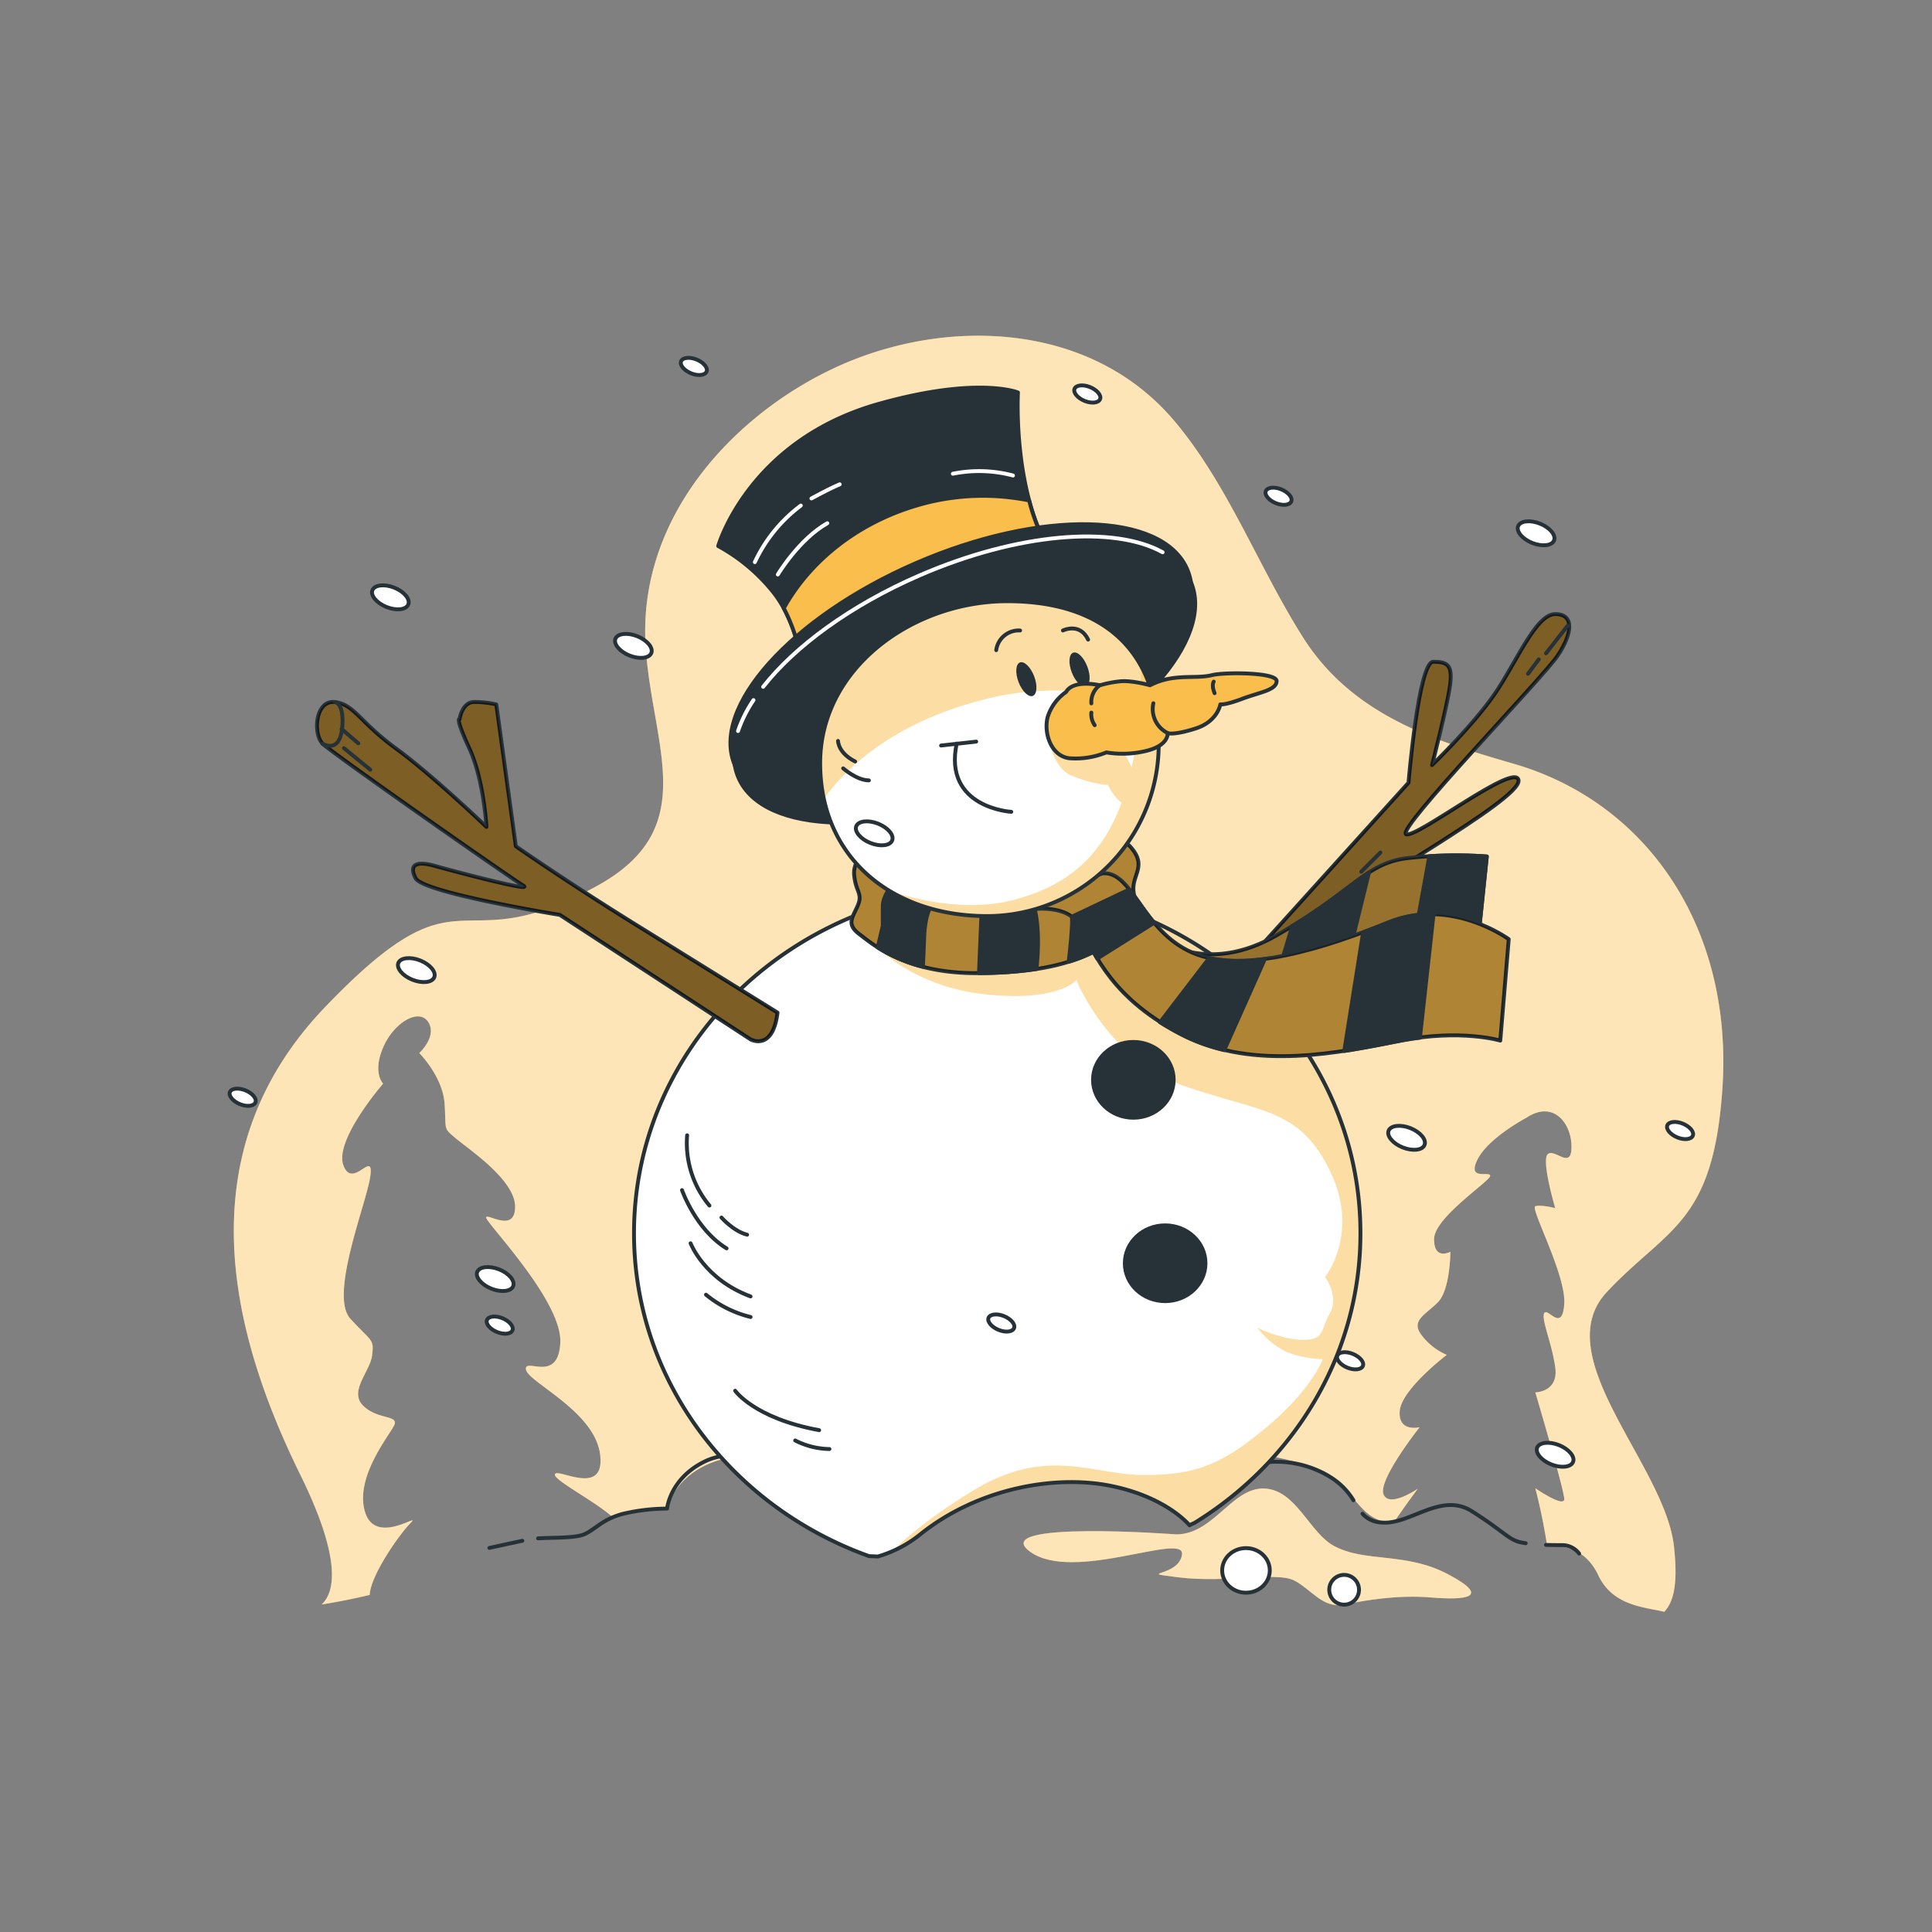 <svg xmlns="http://www.w3.org/2000/svg" xmlns:xlink="http://www.w3.org/1999/xlink" viewBox="0 0 500 500"><rect x="0" y="0" width="500" height="500" fill="#808080" stroke="none"/><defs><clipPath id="freepik--clip-path--inject-1--inject-37"><path d="M287.39,384.52c14.61,2.93,20.46,10.23,20.46,10.23a9.13,9.13,0,0,1,1.23-.59c25.86-15.9,43-43.54,43-75,0-49.32-42.07-89.29-94-89.29s-94,40-94,89.29c0,38.22,25.28,70.82,60.81,83.56l2.3.1a31.67,31.67,0,0,0,11.17-5.89C253.05,385.25,272.78,381.6,287.39,384.52Z" style="fill:#fff;stroke:#263238;stroke-linecap:round;stroke-linejoin:round"></path></clipPath><clipPath id="freepik--clip-path-2--inject-1--inject-37"><path d="M299.87,192.65a44.44,44.44,0,0,1-44.44,44.43c-24.53,0-43.17-15.06-43.17-39.6s23.91-41.89,48.45-41.89S299.87,168.11,299.87,192.65Z" style="fill:#fff;stroke:#263238;stroke-linecap:round;stroke-linejoin:round"></path></clipPath></defs><!--Snowman--><g id="freepik--background-simple--inject-1--inject-37"><path d="M445.76,281.67c2.79-41.44-19.42-74-54-84-20.39-5.92-41.7-12.45-54.53-32.7-11.61-18.33-19.47-39.72-33.42-56.16-22.29-26.28-60.94-26.7-89.08-13-25.53,12.38-49.81,38.56-47.62,71.68,1.7,25.73,14.41,46.71-12.27,61.6-37.74,21.07-33.81-7-70.76,31.6s-23.58,86-6.29,121.12c11,22.38,8.64,30.49,5.45,33.43,3.47-.55,7.69-1.35,12.44-2.47.21-5.15,7.85-15.89,10.52-18.56,3.27-3.28-8.9,6.08-11.7-2.81s6.08-19.66,7.48-22.47-4.21-1.4-8-5.14,1.87-8.9,2.34-13.11,0-3.27-5.62-9.36,4.21-29.95,5.15-37-4.68,3.74-7-2.81,10.3-21.06,10.3-21.06-2.81-2.81,0-9.36,9.36-10.3,11.7-6.56-2.34,8-2.34,8,6.08,6.08,6.55,13.11-.47,6.08,2.81,8.89,15.44,10.76,15.44,17.78-7.49,1.41-7.49,2.81,19.66,21.53,19.19,32.3-9.36,3.74-8.89,7,17.79,10.76,19.19,22-11.23,3.28-11.7,5.15c-.37,1.48,10.69,7.1,15.09,11.21a16.16,16.16,0,0,1,4-1.32c6.89-1.3,9.88-1,9.88-1s2.61-11.92,19-13.65,76.72-3.44,76.72-3.44l36.63-.44s31,3.88,38.36,8.19S352,394.16,360.74,394c2.65-4,6.19-8.72,6.19-8.72s-7.49,5.14-8.89,1.4,9.36-17.32,9.36-17.32-5.62,1.41-5.15-4.21,12.17-14.51,12.17-14.51a16.18,16.18,0,0,1-6.55-5.15c-2.81-3.74.93-5.15,4.21-8.42s3.27-13.11,3.27-13.11-4.21,2.34-4.21-3.27,14.51-15,14.51-16.38-6.08,1.4-3.28-4.22S395,289.29,395,289.29c7-4.68,11.7,1.4,11.7,7.49s-4.21.47-6.08,1.87,1.87,14,1.87,14-3.74-.94-5.15-.47,8,17.79,7.49,25.28-4.21.93-5.15,2.34,1.87,7.49,2.81,14-5.15,6.55-5.15,6.55,7.49,25.27,7.49,27.61-7.49-2.8-7.49-2.8a148.06,148.06,0,0,1,3,14.54c5,.36,10.16,1.34,13.31,8,3.83,8.09,12.27,8.19,17.05,9.44,2.6-2.71,3.55-7.73,2.51-17-2.36-21.07-33-49.16-17.3-65.83S443.4,316.78,445.76,281.67Z" style="fill:#FABE4C"></path><path d="M445.76,281.67c2.79-41.44-19.42-74-54-84-20.39-5.92-41.7-12.45-54.53-32.7-11.61-18.33-19.47-39.72-33.42-56.16-22.29-26.28-60.94-26.7-89.08-13-25.53,12.38-49.81,38.56-47.62,71.68,1.7,25.73,14.41,46.71-12.27,61.6-37.74,21.07-33.81-7-70.76,31.6s-23.58,86-6.29,121.12c11,22.38,8.64,30.49,5.45,33.43,3.47-.55,7.69-1.35,12.44-2.47.21-5.15,7.85-15.89,10.52-18.56,3.27-3.28-8.9,6.08-11.7-2.81s6.08-19.66,7.48-22.47-4.21-1.4-8-5.14,1.87-8.9,2.34-13.11,0-3.27-5.62-9.36,4.21-29.95,5.15-37-4.68,3.74-7-2.81,10.3-21.06,10.3-21.06-2.81-2.81,0-9.36,9.36-10.3,11.7-6.56-2.34,8-2.34,8,6.08,6.08,6.55,13.11-.47,6.08,2.81,8.89,15.44,10.76,15.44,17.78-7.49,1.41-7.49,2.81,19.66,21.53,19.19,32.3-9.36,3.74-8.89,7,17.79,10.76,19.19,22-11.23,3.28-11.7,5.15c-.37,1.48,10.69,7.1,15.09,11.21a16.16,16.16,0,0,1,4-1.32c6.89-1.3,9.88-1,9.88-1s2.61-11.92,19-13.65,76.72-3.44,76.72-3.44l36.63-.44s31,3.88,38.36,8.19S352,394.16,360.74,394c2.65-4,6.19-8.72,6.19-8.72s-7.49,5.14-8.89,1.4,9.36-17.32,9.36-17.32-5.62,1.41-5.15-4.21,12.17-14.51,12.17-14.51a16.18,16.18,0,0,1-6.55-5.15c-2.81-3.74.93-5.15,4.21-8.42s3.27-13.11,3.27-13.11-4.21,2.34-4.21-3.27,14.51-15,14.51-16.38-6.08,1.4-3.28-4.22S395,289.29,395,289.29c7-4.68,11.7,1.4,11.7,7.49s-4.21.47-6.08,1.87,1.87,14,1.87,14-3.74-.94-5.15-.47,8,17.79,7.49,25.28-4.21.93-5.15,2.34,1.87,7.49,2.81,14-5.15,6.55-5.15,6.55,7.49,25.27,7.49,27.61-7.49-2.8-7.49-2.8a148.06,148.06,0,0,1,3,14.54c5,.36,10.16,1.34,13.31,8,3.83,8.09,12.27,8.19,17.05,9.44,2.6-2.71,3.55-7.73,2.51-17-2.36-21.07-33-49.16-17.3-65.83S443.4,316.78,445.76,281.67Z" style="fill:#fff;opacity:0.6"></path></g><g id="freepik--Ground--inject-1--inject-37"><path d="M304.41,397.1s-49-3.71-37.85,4.46,40.08-5.2,39.34.74-12.62,4.45-.74,5.93,25.23-1.48,29.68.75,7.48,7.39,13,6.29,13.7-2.58,22.61-1.84,15.58,0,4.45-5.94-21.52-3-29.68-7.41c-5.92-3.23-9.27-12.88-16.19-14.59C319.49,383.12,314.76,397.1,304.41,397.1Z" style="fill:#FABE4C"></path><path d="M304.41,397.1s-49-3.71-37.85,4.46,40.08-5.2,39.34.74-12.62,4.45-.74,5.93,25.23-1.48,29.68.75,7.48,7.39,13,6.29,13.7-2.58,22.61-1.84,15.58,0,4.45-5.94-21.52-3-29.68-7.41c-5.92-3.23-9.27-12.88-16.19-14.59C319.49,383.12,314.76,397.1,304.41,397.1Z" style="fill:#fff;opacity:0.6"></path><path d="M135.19,398.75c-3.68.77-8.54,1.85-8.54,1.85" style="fill:none;stroke:#263238;stroke-linecap:round;stroke-linejoin:round"></path><path d="M186,377a15.66,15.66,0,0,0-3.13,1c-9.5,4.38-10.23,12.42-10.23,12.42A50.63,50.63,0,0,0,161,391.83c-5.11,1.46-6.57,3.65-9.5,5.11-2.39,1.2-8.21.93-12.25,1.19" style="fill:none;stroke:#263238;stroke-linecap:round;stroke-linejoin:round"></path><path d="M400.11,399.82c1.55.05,3,.05,4.18.05a5.47,5.47,0,0,1,4.38,2.19" style="fill:none;stroke:#263238;stroke-linecap:round;stroke-linejoin:round"></path><path d="M352.62,391.76a6.88,6.88,0,0,0,4.91,2.26c7.31.73,15.34-8,23.38-2.92s9.5,7.31,12.42,8c.46.11,1,.21,1.52.29" style="fill:none;stroke:#263238;stroke-linecap:round;stroke-linejoin:round"></path><path d="M328,378.41a26.43,26.43,0,0,1,16.39,3.92,18.12,18.12,0,0,1,5.88,5.93" style="fill:none;stroke:#263238;stroke-linecap:round;stroke-linejoin:round"></path></g><g id="freepik--Character--inject-1--inject-37"><path d="M287.39,384.52c14.61,2.93,20.46,10.23,20.46,10.23a9.13,9.13,0,0,1,1.23-.59c25.86-15.9,43-43.54,43-75,0-49.32-42.07-89.29-94-89.29s-94,40-94,89.29c0,38.22,25.28,70.82,60.81,83.56l2.3.1a31.67,31.67,0,0,0,11.17-5.89C253.05,385.25,272.78,381.6,287.39,384.52Z" style="fill:#fff"></path><g style="clip-path:url(#freepik--clip-path--inject-1--inject-37)"><path d="M258.63,229.89,227.15,245.2s9.54,10.31,28.29,12.19,23.12-3.75,23.12-3.75,8.12,20.62,28.12,27.49,29.6,5.71,37.49,21.87-1.25,27.5-1.25,27.5,3.75,5,1.25,9.37-1.25,6.87-6.87,6.87-11.88-3.12-11.88-3.12a20.92,20.92,0,0,0,7.5,6.25,27.27,27.27,0,0,0,9.38,1.87s-2.5,7.5-14.38,17.5-18.74,12.49-31.86,12.49-25-7.49-43.74,3.75c-11.11,6.67-17.83,12.45-21.46,16.06a33.12,33.12,0,0,0,7.58-4.6c14.61-11.69,34.34-15.34,48.95-12.42s20.46,10.23,20.46,10.23a9.13,9.13,0,0,1,1.23-.59c25.86-15.9,43-43.54,43-75C352.07,270,310.28,230.16,258.63,229.89Z" style="fill:#FABE4C;opacity:0.5;mix-blend-mode:multiply"></path></g><path d="M287.39,384.52c14.61,2.93,20.46,10.23,20.46,10.23a9.13,9.13,0,0,1,1.23-.59c25.86-15.9,43-43.54,43-75,0-49.32-42.07-89.29-94-89.29s-94,40-94,89.29c0,38.22,25.28,70.82,60.81,83.56l2.3.1a31.67,31.67,0,0,0,11.17-5.89C253.05,385.25,272.78,381.6,287.39,384.52Z" style="fill:none;stroke:#263238;stroke-linecap:round;stroke-linejoin:round"></path><ellipse cx="293.31" cy="279.46" rx="10.44" ry="9.81" style="fill:#263238;stroke:#263238;stroke-linecap:round;stroke-linejoin:round"></ellipse><ellipse cx="301.54" cy="326.93" rx="10.44" ry="9.81" style="fill:#263238;stroke:#263238;stroke-linecap:round;stroke-linejoin:round"></ellipse><path d="M177.83,293.81A25.25,25.25,0,0,0,183.6,312" style="fill:none;stroke:#263238;stroke-linecap:round;stroke-linejoin:round"></path><path d="M186.71,315.1s3.1,3.55,6.65,4.44" style="fill:none;stroke:#263238;stroke-linecap:round;stroke-linejoin:round"></path><path d="M178.72,321.76s3.55,9.32,15.53,13.76" style="fill:none;stroke:#263238;stroke-linecap:round;stroke-linejoin:round"></path><path d="M176.5,308s3.55,10.2,11.54,15.08" style="fill:none;stroke:#263238;stroke-linecap:round;stroke-linejoin:round"></path><path d="M182.71,335.07a29.27,29.27,0,0,0,11.54,5.77" style="fill:none;stroke:#263238;stroke-linecap:round;stroke-linejoin:round"></path><path d="M190.26,359.92s4.88,7.1,21.74,10.21" style="fill:none;stroke:#263238;stroke-linecap:round;stroke-linejoin:round"></path><path d="M205.79,372.79a20.27,20.27,0,0,0,8.87,2.22" style="fill:none;stroke:#263238;stroke-linecap:round;stroke-linejoin:round"></path><path d="M310.72,262.06l53.8-59.5s2.6-31.3,6.4-31.3,5,.92,4.36,6S370.61,198,370.61,198s10.36-10,16.06-18.19,10.76-20.89,15.82-20.89,4.44,5.07.64,10.76-41.78,44.94-39.25,46.21,28.49-19,29.12-13.93S350.59,230.41,342.36,238s-28.48,31-28.48,31Z" style="fill:#FABE4C;stroke:#263238;stroke-linecap:round;stroke-linejoin:round"></path><path d="M310.72,262.06l53.8-59.5s2.6-31.3,6.4-31.3,5,.92,4.36,6S370.61,198,370.61,198s10.36-10,16.06-18.19,10.76-20.89,15.82-20.89,4.44,5.07.64,10.76-41.78,44.94-39.25,46.21,28.49-19,29.12-13.93S350.59,230.41,342.36,238s-28.48,31-28.48,31Z" style="opacity:0.5"></path><line x1="405.69" y1="161.95" x2="400.1" y2="169.09" style="fill:none;stroke:#263238;stroke-linecap:round;stroke-linejoin:round"></line><line x1="398.24" y1="170.64" x2="395.45" y2="174.37" style="fill:none;stroke:#263238;stroke-linecap:round;stroke-linejoin:round"></line><line x1="357.26" y1="220.63" x2="352.29" y2="225.6" style="fill:none;stroke:#263238;stroke-linecap:round;stroke-linejoin:round"></line><line x1="152.35" y1="238.33" x2="168.49" y2="248.88" style="fill:none;stroke:#263238;stroke-linecap:round;stroke-linejoin:round"></line><line x1="170.66" y1="250.12" x2="175.63" y2="253.54" style="fill:none;stroke:#263238;stroke-linecap:round;stroke-linejoin:round"></line><path d="M201.22,262.06,164.5,239.27c-18.35-11.39-31-20.26-31-20.26l-5.06-36.71a26.34,26.34,0,0,0-5.7-.63c-3.17,0-3.8,4.43-3.8,4.43s-1.26-.63,2.53,7.6S125.89,214,125.89,214,112,200.66,102.47,193.7s-10.76-11.4-15.82-12-5.7,8.23-3.16,10.76,48.73,34.81,51.9,36.71-18.36-3.8-22.79-5.06-7-.63-5.06,3.16,37.34,9.5,37.34,9.5L194.25,269S200,272.18,201.22,262.06Z" style="fill:#FABE4C;stroke:#263238;stroke-linecap:round;stroke-linejoin:round"></path><path d="M201.22,262.06,164.5,239.27c-18.35-11.39-31-20.26-31-20.26l-5.06-36.71a26.34,26.34,0,0,0-5.7-.63c-3.17,0-3.8,4.43-3.8,4.43s-1.26-.63,2.53,7.6S125.89,214,125.89,214,112,200.66,102.47,193.7s-10.76-11.4-15.82-12-5.7,8.23-3.16,10.76,48.73,34.81,51.9,36.71-18.36-3.8-22.79-5.06-7-.63-5.06,3.16,37.34,9.5,37.34,9.5L194.25,269S200,272.18,201.22,262.06Z" style="opacity:0.5"></path><path d="M86.65,181.67s2,.15,2,4.81-1.42,7.87-5.21,6" style="fill:none;stroke:#263238;stroke-linecap:round;stroke-linejoin:round"></path><line x1="89.01" y1="193.62" x2="95.84" y2="199.21" style="fill:none;stroke:#263238;stroke-linecap:round;stroke-linejoin:round"></line><line x1="88.39" y1="188.65" x2="92.73" y2="192.38" style="fill:none;stroke:#263238;stroke-linecap:round;stroke-linejoin:round"></line><path d="M207.47,172.09s-1.12-11.35-7.74-19.3a47,47,0,0,0-13.86-11.47s7.79-27.31,41.58-36.81c25.69-7.22,36-2.94,36-2.94s-1.5,26.44,9.12,42.49C272.56,144.06,248.28,142,207.47,172.09Z" style="fill:#263238;stroke:#263238;stroke-linecap:round;stroke-linejoin:round"></path><path d="M195.35,145.48a38.75,38.75,0,0,1,11.9-14.64" style="fill:none;stroke:#fff;stroke-linecap:round;stroke-linejoin:round"></path><path d="M210,129s4.11-2.29,7.32-3.66" style="fill:none;stroke:#fff;stroke-linecap:round;stroke-linejoin:round"></path><path d="M201.3,148.68s5.49-9.15,12.81-13.27" style="fill:none;stroke:#fff;stroke-linecap:round;stroke-linejoin:round"></path><path d="M262.16,123.06a34.31,34.31,0,0,0-15.56-.46" style="fill:none;stroke:#fff;stroke-linecap:round;stroke-linejoin:round"></path><path d="M236.66,131c-15.29,4.66-27.25,14.54-33.82,26.41a43.36,43.36,0,0,1,4.63,14.67c40.81-30.09,65.09-28,65.09-28a49.77,49.77,0,0,1-6.22-14.56A60.14,60.14,0,0,0,236.66,131Z" style="fill:#FABE4C;stroke:#263238;stroke-linecap:round;stroke-linejoin:round"></path><ellipse cx="248.72" cy="172.68" rx="63.79" ry="29.38" transform="translate(-48.19 113.3) rotate(-23.46)" style="fill:#263238;stroke:#263238;stroke-linecap:round;stroke-linejoin:round"></ellipse><ellipse cx="249.64" cy="175.88" rx="63.79" ry="29.38" transform="translate(-49.39 113.93) rotate(-23.46)" style="fill:#263238;stroke:#263238;stroke-linecap:round;stroke-linejoin:round"></ellipse><path d="M197.5,177.75c8.21-10.46,22.59-21.07,40.44-28.82,25.46-11.05,50.37-13,62.95-6" style="fill:none;stroke:#fff;stroke-linecap:round;stroke-linejoin:round"></path><path d="M191,189.19a34.09,34.09,0,0,1,4-8" style="fill:none;stroke:#fff;stroke-linecap:round;stroke-linejoin:round"></path><path d="M223.3,221.22a6,6,0,0,0-2.19,5.69c.44,3.93,2.19,4.37.88,7.44s-3.07,4.81.43,7.43,11.82,10.07,30.2,10.07,29.32-3.5,36.76-9.63,3.94-8.31,3.94-12.25,3.5-6.13-.88-10.94S279.75,233,223.3,221.22Z" style="fill:#FABE4C;stroke:#263238;stroke-linecap:round;stroke-linejoin:round"></path><path d="M223.3,221.22a6,6,0,0,0-2.19,5.69c.44,3.93,2.19,4.37.88,7.44s-3.07,4.81.43,7.43,11.82,10.07,30.2,10.07,29.32-3.5,36.76-9.63,3.94-8.31,3.94-12.25,3.5-6.13-.88-10.94S279.75,233,223.3,221.22Z" style="opacity:0.3"></path><path d="M276.56,248.9a36.8,36.8,0,0,0,12.82-6.68c.22-.18.43-.35.63-.53-.79-5.63-2.59-12.59-5.63-17.9-.59-1-1.12-1.95-1.63-2.77-7,2.62-19,5.78-41.31,3.2l-8.32,2.36s-4.66,4.2-4.66,7.93v5.12l-1.31,5.57a40.29,40.29,0,0,0,11.71,5l.32-7.32s0-8.85,3.72-10.25,11.19,1.87,11.19,1.87l-.74,17.33a101.25,101.25,0,0,0,14.88-1.06c.47-4.2.82-10.78-.62-16.27l-2.33-8.86,9.78-1.4s2.8,8.39,2.33,15.85C277.17,243.67,276.84,246.7,276.56,248.9Z" style="fill:#263238;stroke:#263238;stroke-linecap:round;stroke-linejoin:round"></path><path d="M296.82,240.91s13.13,12.69,33.26,1.31,23.19-18.82,34.13-20.13a110.49,110.49,0,0,1,20.57-.44l-2.19,21s-7-3.5-28,3.94-31.5,12.69-44.63,8.75S296.82,240.91,296.82,240.91Z" style="fill:#FABE4C;stroke:#263238;stroke-linecap:round;stroke-linejoin:round"></path><path d="M296.82,240.91s13.13,12.69,33.26,1.31,23.19-18.82,34.13-20.13a110.49,110.49,0,0,1,20.57-.44l-2.19,21s-7-3.5-28,3.94-31.5,12.69-44.63,8.75S296.82,240.91,296.82,240.91Z" style="opacity:0.4"></path><path d="M369.91,221.58,366,243.24c12.22-2.76,16.6-.58,16.6-.58l2.19-21A110.35,110.35,0,0,0,369.91,221.58Z" style="fill:#263238;stroke:#263238;stroke-linecap:round;stroke-linejoin:round"></path><path d="M329.8,255.11c5.4-1.42,11.44-3.68,18.86-6.38l5.63-22.93c-4.78,3.06-9.93,7.81-19.86,13.87Z" style="fill:#263238;stroke:#263238;stroke-linecap:round;stroke-linejoin:round"></path><path d="M264.87,235.66S276.25,233,279.75,240s8.32,18.82,26.7,28,40.26,4.38,56,1.31,25.82,0,25.82,0l2.19-26.25s-14.88-10.94-31.07-4.38-37.64,13.57-50.77,7.88-15.31-21-23.19-20.57C285.44,226,267.06,232.59,264.87,235.66Z" style="fill:#FABE4C;stroke:#263238;stroke-linecap:round;stroke-linejoin:round"></path><path d="M264.87,235.66S276.25,233,279.75,240s8.32,18.82,26.7,28,40.26,4.38,56,1.31,25.82,0,25.82,0l2.19-26.25s-14.88-10.94-31.07-4.38-37.64,13.57-50.77,7.88-15.31-21-23.19-20.57C285.44,226,267.06,232.59,264.87,235.66Z" style="opacity:0.3"></path><path d="M292.27,230.19l-14.89,7.06a7.53,7.53,0,0,1,2.37,2.78c1.13,2.27,2.4,5,4.22,8.05l14.72-9.26C296.16,235.79,294.2,232.62,292.27,230.19Z" style="fill:#263238;stroke:#263238;stroke-linecap:round;stroke-linejoin:round"></path><path d="M316.83,271.77l10.53-23.58A42.39,42.39,0,0,1,312.9,248l-12.69,16.57a70.13,70.13,0,0,0,6.24,3.52A47.79,47.79,0,0,0,316.83,271.77Z" style="fill:#263238;stroke:#263238;stroke-linecap:round;stroke-linejoin:round"></path><path d="M367.48,268.56,371,236.64a28.5,28.5,0,0,0-11.6,2.08c-2.13.86-4.35,1.73-6.63,2.58L347.89,272c5.2-.79,10.13-1.79,14.57-2.66C364.21,269,365.88,268.76,367.48,268.56Z" style="fill:#263238;stroke:#263238;stroke-linecap:round;stroke-linejoin:round"></path><path d="M299.87,192.65a44.44,44.44,0,0,1-44.44,44.43c-24.53,0-43.17-15.06-43.17-39.6s23.91-41.89,48.45-41.89S299.87,168.11,299.87,192.65Z" style="fill:#fff"></path><g style="clip-path:url(#freepik--clip-path-2--inject-1--inject-37)"><path d="M260.71,155.59c-24.54,0-48.45,17.35-48.45,41.89a43.79,43.79,0,0,0,1,9.2c5.32-7.43,17.8-20.16,43.48-26.15a74.65,74.65,0,0,1,42.38,2.84C295.73,165,281.94,155.59,260.71,155.59Z" style="fill:#FABE4C;opacity:0.5;mix-blend-mode:multiply"></path><path d="M294.83,213.19a44.25,44.25,0,0,0,5-20.54c0-8-1.56-14.68-4.49-20.1a126.92,126.92,0,0,1-2.46,26.07,27.11,27.11,0,0,0-6.11-8.83c-4.61-4.37-13.84-4.61-15.54,1,0,0,1.21,7.53,5.59,9.71a31.86,31.86,0,0,0,9.95,2.67,13.46,13.46,0,0,0,2.68,3.89c.33.28.59.49.82.67-5.56,15.1-15.32,21.69-27.31,25-11.82,3.28-24.52.53-32.8-2.2a48.6,48.6,0,0,0,25.23,6.54,44.43,44.43,0,0,0,39.4-23.89Z" style="fill:#FABE4C;opacity:0.5;mix-blend-mode:multiply"></path></g><path d="M299.87,192.65a44.44,44.44,0,0,1-44.44,44.43c-24.53,0-43.17-15.06-43.17-39.6s23.91-41.89,48.45-41.89S299.87,168.11,299.87,192.65Z" style="fill:none;stroke:#263238;stroke-linecap:round;stroke-linejoin:round"></path><path d="M267.63,175c.92,2.39.76,4.68-.34,5.1s-2.76-1.16-3.68-3.56-.76-4.68.34-5.1S266.7,172.59,267.63,175Z" style="fill:#263238"></path><path d="M281.39,172.49c.92,2.39.77,4.67-.34,5.1s-2.75-1.17-3.67-3.56-.77-4.68.34-5.11S280.47,170.09,281.39,172.49Z" style="fill:#263238"></path><path d="M261.72,210.1s-17.67-1-14.13-17.66" style="fill:none;stroke:#263238;stroke-linecap:round;stroke-linejoin:round"></path><line x1="252.64" y1="191.93" x2="243.55" y2="192.94" style="fill:none;stroke:#263238;stroke-linecap:round;stroke-linejoin:round"></line><path d="M216.88,191.75s0,3.11,4.44,5.33" style="fill:none;stroke:#263238;stroke-linecap:round;stroke-linejoin:round"></path><path d="M218.21,198.85s3.55,3.11,6.66,3.11" style="fill:none;stroke:#263238;stroke-linecap:round;stroke-linejoin:round"></path><path d="M257.82,168.26a5.88,5.88,0,0,1,6.18-5.09" style="fill:none;stroke:#263238;stroke-linecap:round;stroke-linejoin:round"></path><path d="M275.08,163.17s4.35-2.18,6.53,2.36" style="fill:none;stroke:#263238;stroke-linecap:round;stroke-linejoin:round"></path><path d="M275.89,179.09a12.5,12.5,0,0,0-4.74,6.42c-1.1,4.05.78,10.1,5.55,10.72a20.75,20.75,0,0,0,9.62-1.51,25.71,25.71,0,0,0,10.52-.44c5.71-1.44,5.35-4.53,5.35-4.53s1.64.59,7.3-1.24,6.33-6.22,6.33-6.22,1.2.25,5.7-1.45,8.76-2.19,8.87-4.55-13.58-2.34-16.63-1.59-5.84.28-9.71.73a18.4,18.4,0,0,0-6.43,1.92s-4.86-1.39-7.95-1a28.14,28.14,0,0,0-5,1S277.85,175.73,275.89,179.09Z" style="fill:#FABE4C;stroke:#263238;stroke-linecap:round;stroke-linejoin:round"></path><path d="M284.69,177.28a5.39,5.39,0,0,0-2.25,4.76" style="fill:none;stroke:#263238;stroke-linecap:round;stroke-linejoin:round"></path><path d="M282.44,184.42a4.84,4.84,0,0,0,.87,3.26" style="fill:none;stroke:#263238;stroke-linecap:round;stroke-linejoin:round"></path><path d="M298.49,182a6.92,6.92,0,0,0,3.7,7.71" style="fill:none;stroke:#263238;stroke-linecap:round;stroke-linejoin:round"></path><path d="M314.11,176.4s-.65.86.22,3" style="fill:none;stroke:#263238;stroke-linecap:round;stroke-linejoin:round"></path></g><g id="freepik--Snow--inject-1--inject-37"><path d="M132.81,332.86c-.55,1.38-3.07,1.67-5.64.65s-4.21-3-3.66-4.35,3.08-1.67,5.65-.65S133.36,331.48,132.81,332.86Z" style="fill:#fff;stroke:#263238;stroke-linecap:round;stroke-linejoin:round"></path><path d="M112.39,252.91c-.55,1.38-3.08,1.67-5.65.65s-4.2-3-3.65-4.35,3.08-1.67,5.64-.65S112.94,251.52,112.39,252.91Z" style="fill:#fff;stroke:#263238;stroke-linecap:round;stroke-linejoin:round"></path><path d="M168.56,169c-.55,1.38-3.07,1.67-5.64.65s-4.2-3-3.65-4.35,3.07-1.67,5.64-.65S169.11,167.65,168.56,169Z" style="fill:#fff;stroke:#263238;stroke-linecap:round;stroke-linejoin:round"></path><path d="M368.67,296.31c-.55,1.38-3.08,1.67-5.65.65s-4.2-3-3.65-4.35,3.08-1.67,5.64-.65S369.22,294.92,368.67,296.31Z" style="fill:#fff;stroke:#263238;stroke-linecap:round;stroke-linejoin:round"></path><path d="M402.19,139.86c-.55,1.38-3.08,1.67-5.65.65s-4.2-3-3.65-4.35,3.07-1.67,5.64-.65S402.73,138.48,402.19,139.86Z" style="fill:#fff;stroke:#263238;stroke-linecap:round;stroke-linejoin:round"></path><path d="M230.89,217.51c-.55,1.38-3.07,1.67-5.64.65s-4.2-3-3.65-4.35,3.07-1.67,5.64-.65S231.44,216.13,230.89,217.51Z" style="fill:#fff;stroke:#263238;stroke-linecap:round;stroke-linejoin:round"></path><path d="M407.11,378.34c-.55,1.38-3.07,1.67-5.64.65s-4.2-3-3.66-4.35,3.08-1.67,5.65-.65S407.66,377,407.11,378.34Z" style="fill:#fff;stroke:#263238;stroke-linecap:round;stroke-linejoin:round"></path><ellipse cx="322.46" cy="406.42" rx="6.16" ry="5.77" style="fill:#fff;stroke:#263238;stroke-linecap:round;stroke-linejoin:round"></ellipse><path d="M351.71,411.43a3.85,3.85,0,1,1-3.85-3.85A3.85,3.85,0,0,1,351.71,411.43Z" style="fill:#fff;stroke:#263238;stroke-linecap:round;stroke-linejoin:round"></path><path d="M105.67,156.43c-.54,1.39-3.07,1.68-5.64.66s-4.2-3-3.65-4.35,3.07-1.68,5.64-.66S106.22,155.05,105.67,156.43Z" style="fill:#fff;stroke:#263238;stroke-linecap:round;stroke-linejoin:round"></path><path d="M334.19,129.75c-.39,1-2.2,1.2-4,.47s-3-2.12-2.61-3.11,2.2-1.2,4-.47S334.58,128.76,334.19,129.75Z" style="fill:#fff;stroke:#263238;stroke-linecap:round;stroke-linejoin:round"></path><path d="M182.87,96.15c-.4,1-2.2,1.2-4,.47s-3-2.12-2.61-3.11,2.2-1.2,4-.47S183.26,95.16,182.87,96.15Z" style="fill:#fff;stroke:#263238;stroke-linecap:round;stroke-linejoin:round"></path><path d="M66.11,285.29c-.39,1-2.2,1.2-4,.47s-3-2.13-2.62-3.12,2.2-1.19,4-.47S66.51,284.3,66.11,285.29Z" style="fill:#fff;stroke:#263238;stroke-linecap:round;stroke-linejoin:round"></path><path d="M438.11,293.9c-.4,1-2.2,1.2-4,.47s-3-2.12-2.62-3.11,2.2-1.2,4-.47S438.5,292.91,438.11,293.9Z" style="fill:#fff;stroke:#263238;stroke-linecap:round;stroke-linejoin:round"></path><path d="M284.7,103.29c-.39,1-2.2,1.2-4,.47s-3-2.13-2.62-3.12,2.2-1.2,4-.47S285.1,102.3,284.7,103.29Z" style="fill:#fff;stroke:#263238;stroke-linecap:round;stroke-linejoin:round"></path><path d="M132.64,344.26c-.39,1-2.2,1.2-4,.47s-3-2.12-2.62-3.11,2.2-1.2,4-.47S133,343.27,132.64,344.26Z" style="fill:#fff;stroke:#263238;stroke-linecap:round;stroke-linejoin:round"></path><path d="M352.72,353.49c-.39,1-2.2,1.2-4,.47s-3-2.12-2.62-3.11,2.2-1.2,4-.47S353.12,352.5,352.72,353.49Z" style="fill:#fff;stroke:#263238;stroke-linecap:round;stroke-linejoin:round"></path><path d="M262.44,343.71c-.39,1-2.2,1.2-4,.47s-3-2.13-2.62-3.11,2.2-1.2,4-.47S262.84,342.72,262.44,343.71Z" style="fill:#fff;stroke:#263238;stroke-linecap:round;stroke-linejoin:round"></path></g></svg>